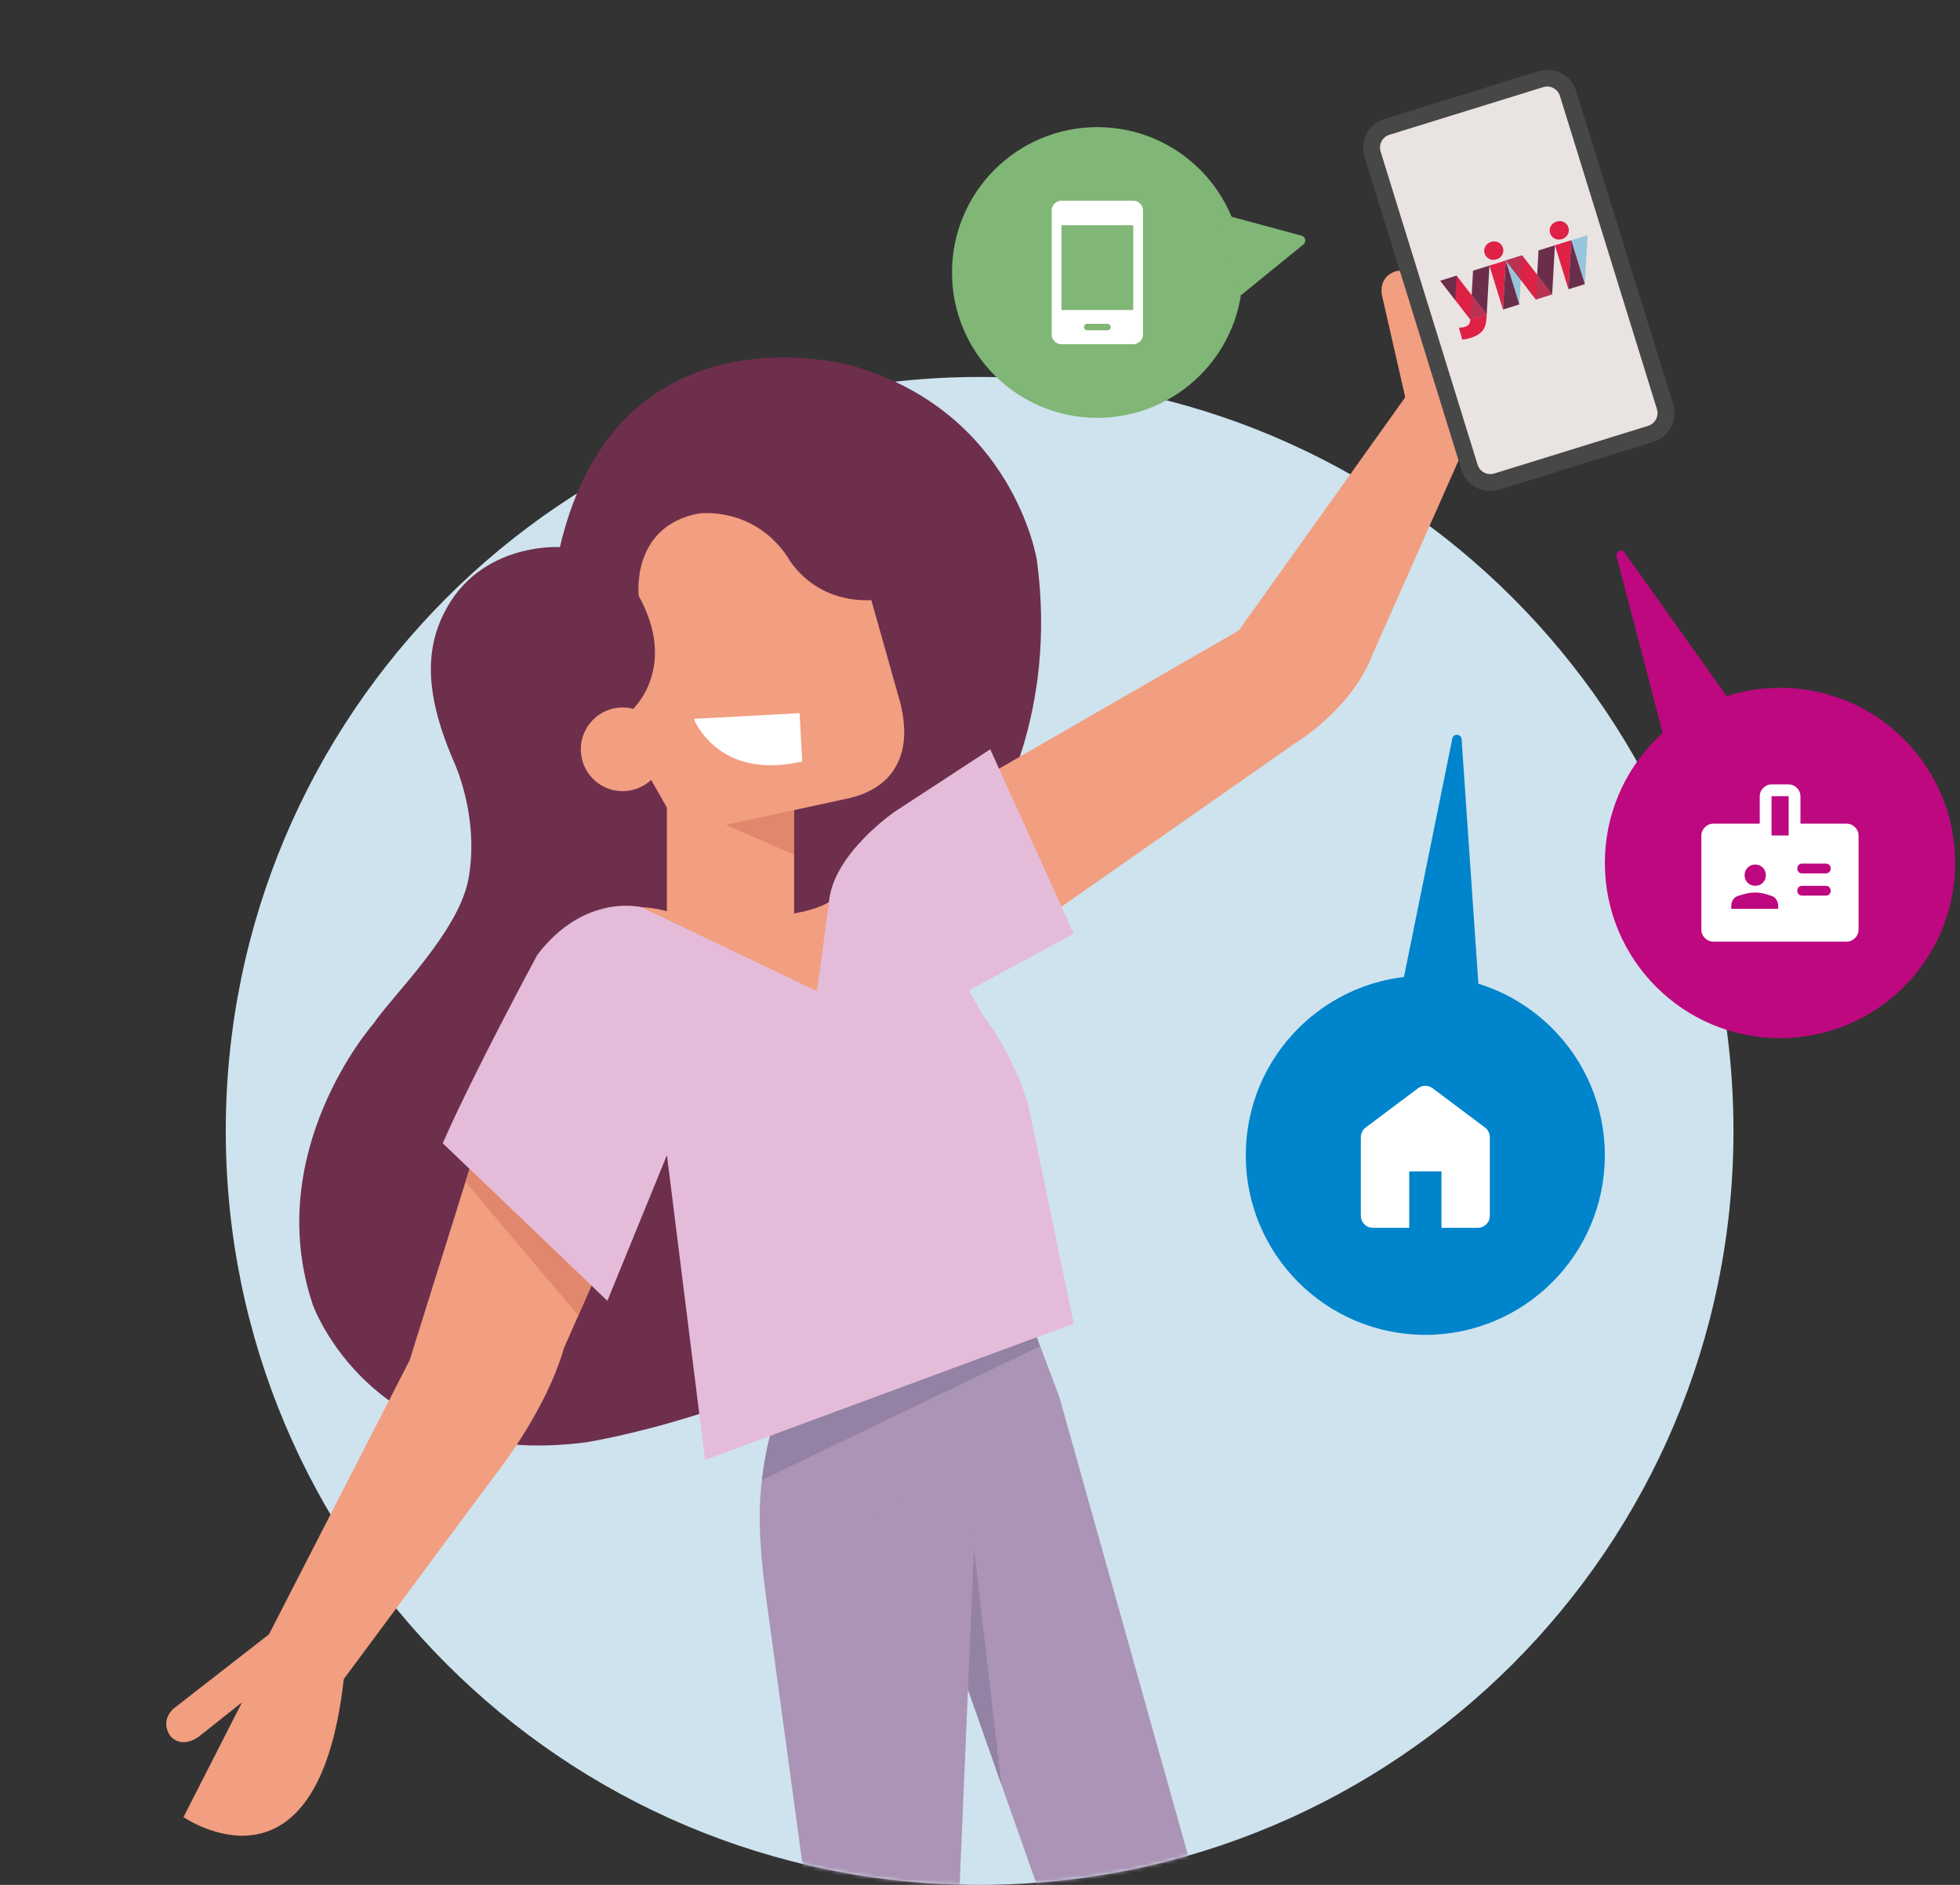 <svg width="520" height="500" viewBox="0 0 520 500" fill="none" xmlns="http://www.w3.org/2000/svg">
<rect x="0" y="0" width="520" height="500" fill="#333333" stroke="none"/>
<path d="M259.9 500C370.357 500 459.9 410.457 459.9 300C459.9 189.543 370.357 100 259.9 100C149.443 100 59.9 189.543 59.9 300C59.9 410.457 149.443 500 259.9 500Z" fill="#CEE3EE"/>
<path d="M378.14 354.09C404.445 354.09 425.77 332.765 425.77 306.46C425.77 280.155 404.445 258.83 378.14 258.83C351.835 258.83 330.51 280.155 330.51 306.46C330.51 332.765 351.835 354.09 378.14 354.09Z" fill="#0084CB"/>
<path d="M364.25 325.7C363.36 325.7 362.6 325.39 361.98 324.76C361.36 324.14 361.04 323.38 361.04 322.49V301.65C361.04 301.15 361.16 300.67 361.39 300.21C361.62 299.75 361.93 299.37 362.33 299.09L376.22 288.67C376.51 288.46 376.81 288.3 377.13 288.19C377.45 288.08 377.79 288.03 378.15 288.03C378.51 288.03 378.84 288.08 379.17 288.19C379.49 288.3 379.79 288.46 380.08 288.67L393.97 299.09C394.36 299.38 394.67 299.75 394.91 300.21C395.15 300.67 395.26 301.15 395.26 301.65V322.49C395.26 323.38 394.95 324.14 394.32 324.76C393.7 325.38 392.94 325.7 392.05 325.7H382.43V310.74H373.88V325.7H364.26H364.25Z" fill="white"/>
<path d="M291.13 110.84C312.426 110.84 329.69 93.576 329.69 72.28C329.69 50.984 312.426 33.72 291.13 33.72C269.834 33.72 252.57 50.984 252.57 72.28C252.57 93.576 269.834 110.84 291.13 110.84Z" fill="#80B676"/>
<path d="M288.45 87.63H293.81C294.04 87.63 294.24 87.54 294.42 87.37C294.59 87.2 294.68 87 294.68 86.76C294.68 86.52 294.59 86.33 294.42 86.15C294.25 85.97 294.05 85.89 293.81 85.89H288.45C288.22 85.89 288.02 85.98 287.84 86.15C287.67 86.32 287.58 86.52 287.58 86.76C287.58 87 287.67 87.19 287.84 87.37C288.01 87.54 288.21 87.63 288.45 87.63ZM281.62 91.31C280.9 91.31 280.29 91.06 279.78 90.55C279.28 90.05 279.02 89.43 279.02 88.71V55.84C279.02 55.12 279.27 54.51 279.78 54C280.28 53.5 280.9 53.24 281.62 53.24H300.65C301.37 53.24 301.98 53.49 302.49 54C302.99 54.5 303.25 55.12 303.25 55.84V88.71C303.25 89.43 303 90.04 302.49 90.55C301.99 91.05 301.37 91.31 300.65 91.31H281.62ZM281.62 82.23H300.65V59.74H281.62V82.23Z" fill="white"/>
<path d="M441.55 196.08L428.88 147.6C428.54 146.29 430.26 145.49 431.04 146.59L460.83 188.53L454.89 199.56L441.55 196.07V196.08Z" fill="#BD087F"/>
<path d="M472.25 275.39C497.915 275.39 518.72 254.585 518.72 228.92C518.72 203.255 497.915 182.45 472.25 182.45C446.585 182.45 425.78 203.255 425.78 228.92C425.78 254.585 446.585 275.39 472.25 275.39Z" fill="#BD087F"/>
<path d="M484.39 231.69C484.77 231.69 485.09 231.57 485.33 231.33C485.57 231.09 485.69 230.77 485.69 230.39C485.69 230.01 485.57 229.7 485.33 229.45C485.09 229.21 484.77 229.09 484.39 229.09H478.13C477.75 229.09 477.43 229.21 477.19 229.45C476.95 229.69 476.83 230.01 476.83 230.39C476.83 230.77 476.95 231.09 477.19 231.33C477.43 231.57 477.75 231.69 478.13 231.69H484.39ZM484.39 237.58C484.77 237.58 485.09 237.46 485.33 237.22C485.57 236.98 485.69 236.66 485.69 236.28C485.69 235.9 485.57 235.58 485.33 235.34C485.09 235.1 484.77 234.98 484.39 234.98H478.13C477.75 234.98 477.43 235.1 477.19 235.34C476.95 235.58 476.83 235.9 476.83 236.28C476.83 236.66 476.95 236.98 477.19 237.22C477.43 237.46 477.75 237.58 478.13 237.58H484.39ZM477.66 218.5H489.96C490.79 218.5 491.52 218.81 492.15 219.44C492.78 220.07 493.09 220.8 493.09 221.63V246.65C493.09 247.48 492.78 248.21 492.15 248.84C491.52 249.47 490.79 249.78 489.96 249.78H454.51C453.68 249.78 452.95 249.47 452.32 248.84C451.69 248.21 451.38 247.48 451.38 246.65V221.63C451.38 220.8 451.69 220.07 452.32 219.44C452.95 218.81 453.68 218.5 454.51 218.5H466.87V211.2C466.87 210.37 467.18 209.64 467.81 209.01C468.44 208.38 469.17 208.07 470 208.07H474.54C475.37 208.07 476.1 208.38 476.73 209.01C477.36 209.64 477.67 210.37 477.67 211.2V218.5H477.66ZM470 221.63H474.54V211.2H470V221.63ZM465.67 234.98C466.47 234.98 467.14 234.71 467.68 234.17C468.22 233.63 468.49 232.96 468.49 232.16C468.49 231.36 468.22 230.69 467.68 230.15C467.14 229.61 466.47 229.34 465.67 229.34C464.87 229.34 464.2 229.61 463.66 230.15C463.12 230.69 462.85 231.36 462.85 232.16C462.85 232.96 463.12 233.63 463.66 234.17C464.2 234.71 464.87 234.98 465.67 234.98ZM459.31 241.08H471.77V240.35C471.77 239.72 471.61 239.17 471.3 238.68C470.99 238.19 470.59 237.86 470.1 237.69C468.99 237.31 468.12 237.06 467.49 236.93C466.86 236.81 466.26 236.75 465.67 236.75C465.01 236.75 464.31 236.83 463.56 236.98C462.81 237.14 461.97 237.37 461.03 237.68C460.51 237.85 460.09 238.18 459.78 238.67C459.47 239.16 459.31 239.71 459.31 240.34V241.07V241.08Z" fill="white"/>
<path d="M329.31 78.26L345.8 64.85C346.65 64.16 346.36 62.8 345.3 62.51L322.92 56.47L329.31 78.26Z" fill="#80B676"/>
<path d="M371.81 262.47L385.31 195.91C385.6 194.49 387.67 194.63 387.77 196.07L392.42 263.87L380.34 267.77L371.81 262.47V262.47Z" fill="#0084CB"/>
<path d="M148.53 145.13C148.53 145.13 125.41 143.58 116.65 165.17C111.76 177.23 115.3 190.07 120.36 201.94C120.36 201.94 127.28 216.36 124.31 233.03C121.79 247.15 104.05 264.16 99.02 271.63C99.02 271.63 69.38 305.33 82.96 346.03C82.96 346.03 98.43 390.15 155.67 382.57C155.67 382.57 203.23 374.99 236.02 350.39C244.87 343.75 255.22 238.02 255.22 238.02L263.43 216.73C263.43 216.73 280.71 190.07 275.09 148.61C275.09 148.61 269.04 109.46 226.28 97.07C226.28 97.07 164.08 79.07 148.53 145.16V145.13Z" fill="#6E2F4C"/>
<path d="M281.15 370.88L272.23 347.1L214.87 365.44C214.87 365.44 200.42 375.31 201.62 406.11C201.62 406.11 201.78 413.03 203.24 423.69C204.7 434.35 203.24 423.69 203.24 423.69L247.88 409.25L263.71 384.22L281.16 370.87" fill="#AB94B5"/>
<path d="M176.77 241.68C176.77 241.68 152.45 233.98 140.29 259.92L108.67 360.85L70.98 434.28L90.44 446.44L131.37 391.26C131.37 391.26 144.75 374.64 149.61 357.62L176.77 296.01L207.07 367.95L272.39 347.55L264.73 310.61C264.73 310.61 276.49 297.64 263.11 273.72L255 259.13L343.67 197.11C343.67 197.11 358.59 188.19 364.15 173.6L390.39 114.43L373.42 104.54L328.66 167.25L251.89 211.49C251.89 211.49 225.48 224.42 219.92 239.27C219.92 239.27 210.35 246.47 176.77 241.69V241.68Z" fill="#F29E80"/>
<path d="M176.93 198.16V245.18L210.68 243.52V196.09L176.93 198.16Z" fill="#F29E80"/>
<path d="M165.19 209.87C171.32 209.87 176.29 204.9 176.29 198.77C176.29 192.64 171.32 187.67 165.19 187.67C159.06 187.67 154.09 192.64 154.09 198.77C154.09 204.9 159.06 209.87 165.19 209.87Z" fill="#F29E80"/>
<path d="M184.09 215.1L210.68 226.71V209.87L184.09 215.1Z" fill="#E1876D"/>
<path d="M184.09 220.64L225.46 211.7C234.8 209.39 237.62 204.06 238.84 200.77C241.31 194.15 238.66 185.75 238.66 185.75L229.37 152.8C229.37 152.8 212.2 117.14 173.43 138.01C173.43 138.01 160.01 140.99 164.11 177.15L171.56 198.21L184.09 220.66V220.64Z" fill="#F29E80"/>
<path d="M170.14 240.65C170.14 240.65 155.08 236.81 142.54 253.32C142.54 253.32 125.61 284.67 117.46 303.27L161.14 345.07L176.94 306.41L187.06 387.29L284.87 351.13L272.75 292.82C272.75 292.82 269.17 280.09 260.4 268.79L257.04 262.74L284.87 247.67L262.72 198.77L237.43 215.28C237.43 215.28 221.05 226.44 219.94 239.25L216.74 262.93L170.15 240.65H170.14Z" fill="#E4BCD9"/>
<path d="M167.92 188.07C167.92 188.07 179.97 177.11 169.46 158.07C169.46 158.07 167.26 139.76 185.22 136.24C185.22 136.24 199.67 134.02 208.93 147.72C208.93 147.72 217.45 164.21 239.99 157.72L222.47 118L154.08 134.3L154.84 175.31L167.91 188.06L167.92 188.07Z" fill="#6E2F4C"/>
<path d="M184.09 190.69C184.09 190.69 190.29 207.19 212.83 201.99L212.14 189.18L184.09 190.69Z" fill="white"/>
<path d="M71.73 433.25L46.19 453.13C46.19 453.13 42.4 456.05 45.03 460.29C45.03 460.29 47.59 464.13 52.61 460.79L64.21 451.57L48.68 482.02C48.68 482.02 84.36 506.78 91.2 445.41L71.74 433.25H71.73Z" fill="#F29E80"/>
<path d="M373.82 109.8L366.63 78.24C366.63 78.24 365.55 73.58 370.26 71.96C370.26 71.96 374.67 70.6 376.44 76.37L379.58 90.85L386.83 57.44C386.83 57.44 430.13 60.86 396.57 112.7L373.81 109.8H373.82Z" fill="#F29E80"/>
<path d="M171.82 205.27L178.15 216.35L186.09 207.01L178.96 193.01L171.82 205.27Z" fill="#F29E80"/>
<path d="M408.153 18.894L367.289 31.551C363.063 32.86 360.699 37.347 362.007 41.572L387.728 124.61C389.037 128.836 393.523 131.201 397.749 129.892L438.614 117.234C442.839 115.925 445.204 111.439 443.895 107.213L418.175 24.175C416.866 19.949 412.379 17.585 408.153 18.894Z" fill="#484747"/>
<path d="M413.859 25.447L439.594 108.532C440.174 110.405 439.123 112.384 437.26 112.961L396.443 125.604C394.581 126.181 392.591 125.133 392.015 123.27L366.279 40.184C365.702 38.322 366.751 36.332 368.613 35.755L409.43 23.113C411.303 22.533 413.282 23.584 413.859 25.447Z" fill="#E9E4E1"/>
<path d="M399.49 69.1L407.45 79.42L411.79 78.07L403.83 67.75L399.49 69.1Z" fill="#3EA5DD"/>
<path d="M411.24 61.85C410.85 60.6 411.51 59.23 412.96 58.78C414.4 58.33 415.72 59.09 416.11 60.34C416.5 61.59 415.84 62.99 414.4 63.43C412.96 63.88 411.63 63.1 411.24 61.85V61.85Z" fill="#DF2146"/>
<path d="M416.86 63.72L420.47 75.39L421.2 62.38L416.86 63.73V63.72Z" fill="#96C5DC"/>
<path d="M416.86 63.72L412.52 65.07L416.13 76.74L416.86 63.73V63.72Z" fill="#DF2146"/>
<path d="M416.13 76.73L420.47 75.38L416.86 63.71L416.13 76.72V76.73Z" fill="#6A2E4A"/>
<path d="M399.49 69.1L403.1 80.77L403.83 67.76L399.49 69.11V69.1Z" fill="#96C5DC"/>
<path d="M399.49 69.1L395.15 70.45L398.76 82.12L399.49 69.11V69.1Z" fill="#DF2146"/>
<path d="M398.76 82.11L403.1 80.76L399.49 69.09L398.76 82.1V82.11Z" fill="#6A2E4A"/>
<path d="M390.08 84.8C390.01 85.97 389.55 86.41 388.63 86.7C388.04 86.88 387.54 86.93 387.05 86.93L387.94 90.07C388.6 90.05 389.4 89.88 390.09 89.66C393.11 88.72 394.22 87.23 394.37 84.5L394.43 83.45L390.09 84.8H390.08Z" fill="#DF2146"/>
<path d="M399.49 69.1L407.45 79.42L411.79 78.07L403.83 67.75L399.49 69.1Z" fill="#DF2146"/>
<path d="M393.87 67.23C393.48 65.98 394.14 64.61 395.59 64.16C397.03 63.71 398.35 64.47 398.74 65.72C399.13 66.97 398.47 68.37 397.03 68.81C395.59 69.26 394.26 68.48 393.87 67.23V67.23Z" fill="#DF2146"/>
<path d="M408.18 66.41L407.82 72.92L411.8 78.08L412.53 65.07L408.19 66.42L408.18 66.41Z" fill="#6A2E4A"/>
<path d="M390.81 71.79L390.45 78.3L394.43 83.46L395.16 70.45L390.82 71.8L390.81 71.79Z" fill="#6A2E4A"/>
<path d="M382.12 74.48L390.08 84.8L394.42 83.45L386.46 73.13L382.12 74.48V74.48Z" fill="#DF2146"/>
<path d="M386.47 73.13L382.13 74.48L386.11 79.64L386.47 73.13V73.13Z" fill="#6A2E4A"/>
<path d="M403.83 67.75L399.49 69.1L403.47 74.26L403.83 67.75V67.75Z" fill="#B93353"/>
<path d="M407.45 79.42L411.79 78.07L407.81 72.91L407.45 79.41V79.42Z" fill="#B93353"/>
<path d="M390.08 84.8L394.42 83.45L390.44 78.29L390.08 84.79V84.8Z" fill="#B93353"/>
<path d="M204.28 380.91C204.28 380.91 202.94 385.37 202.16 392.6L275.86 357.12L275.01 354.76L204.28 380.91V380.91Z" fill="#9382A4"/>
<path d="M123.51 313.5L153.41 348.99L156.92 341.04L124.58 310.08L123.51 313.5Z" fill="#E1876D"/>
<mask id="mask0_8_39" style="mask-type:alpha" maskUnits="userSpaceOnUse" x="59" y="100" width="401" height="400">
<path d="M259.9 500C370.357 500 459.9 410.457 459.9 300C459.9 189.543 370.357 100 259.9 100C149.443 100 59.9 189.543 59.9 300C59.9 410.457 149.443 500 259.9 500Z" fill="#CEE3EE"/>
</mask>
<g mask="url(#mask0_8_39)">
<path d="M281.15 370.88L236.02 389.3L280.13 514.32L273.57 548.11C281.33 548.9 289.2 549.31 297.16 549.31C301.72 549.31 302.77 549.34 307.27 549.08L315.71 522.75C315.71 522.75 320.81 511.53 316.33 496.22L281.14 370.89L281.15 370.88Z" fill="#AB94B5"/>
<path d="M252.6 436.16L265.68 473.37L258.4 410.86L252.6 436.16Z" fill="#9382A4"/>
<path d="M203.24 423.7L218.06 532.27L253.5 525.84L258.4 410.86L252.92 387.28L203.24 423.7Z" fill="#AB94B5"/>
</g>
</svg>

